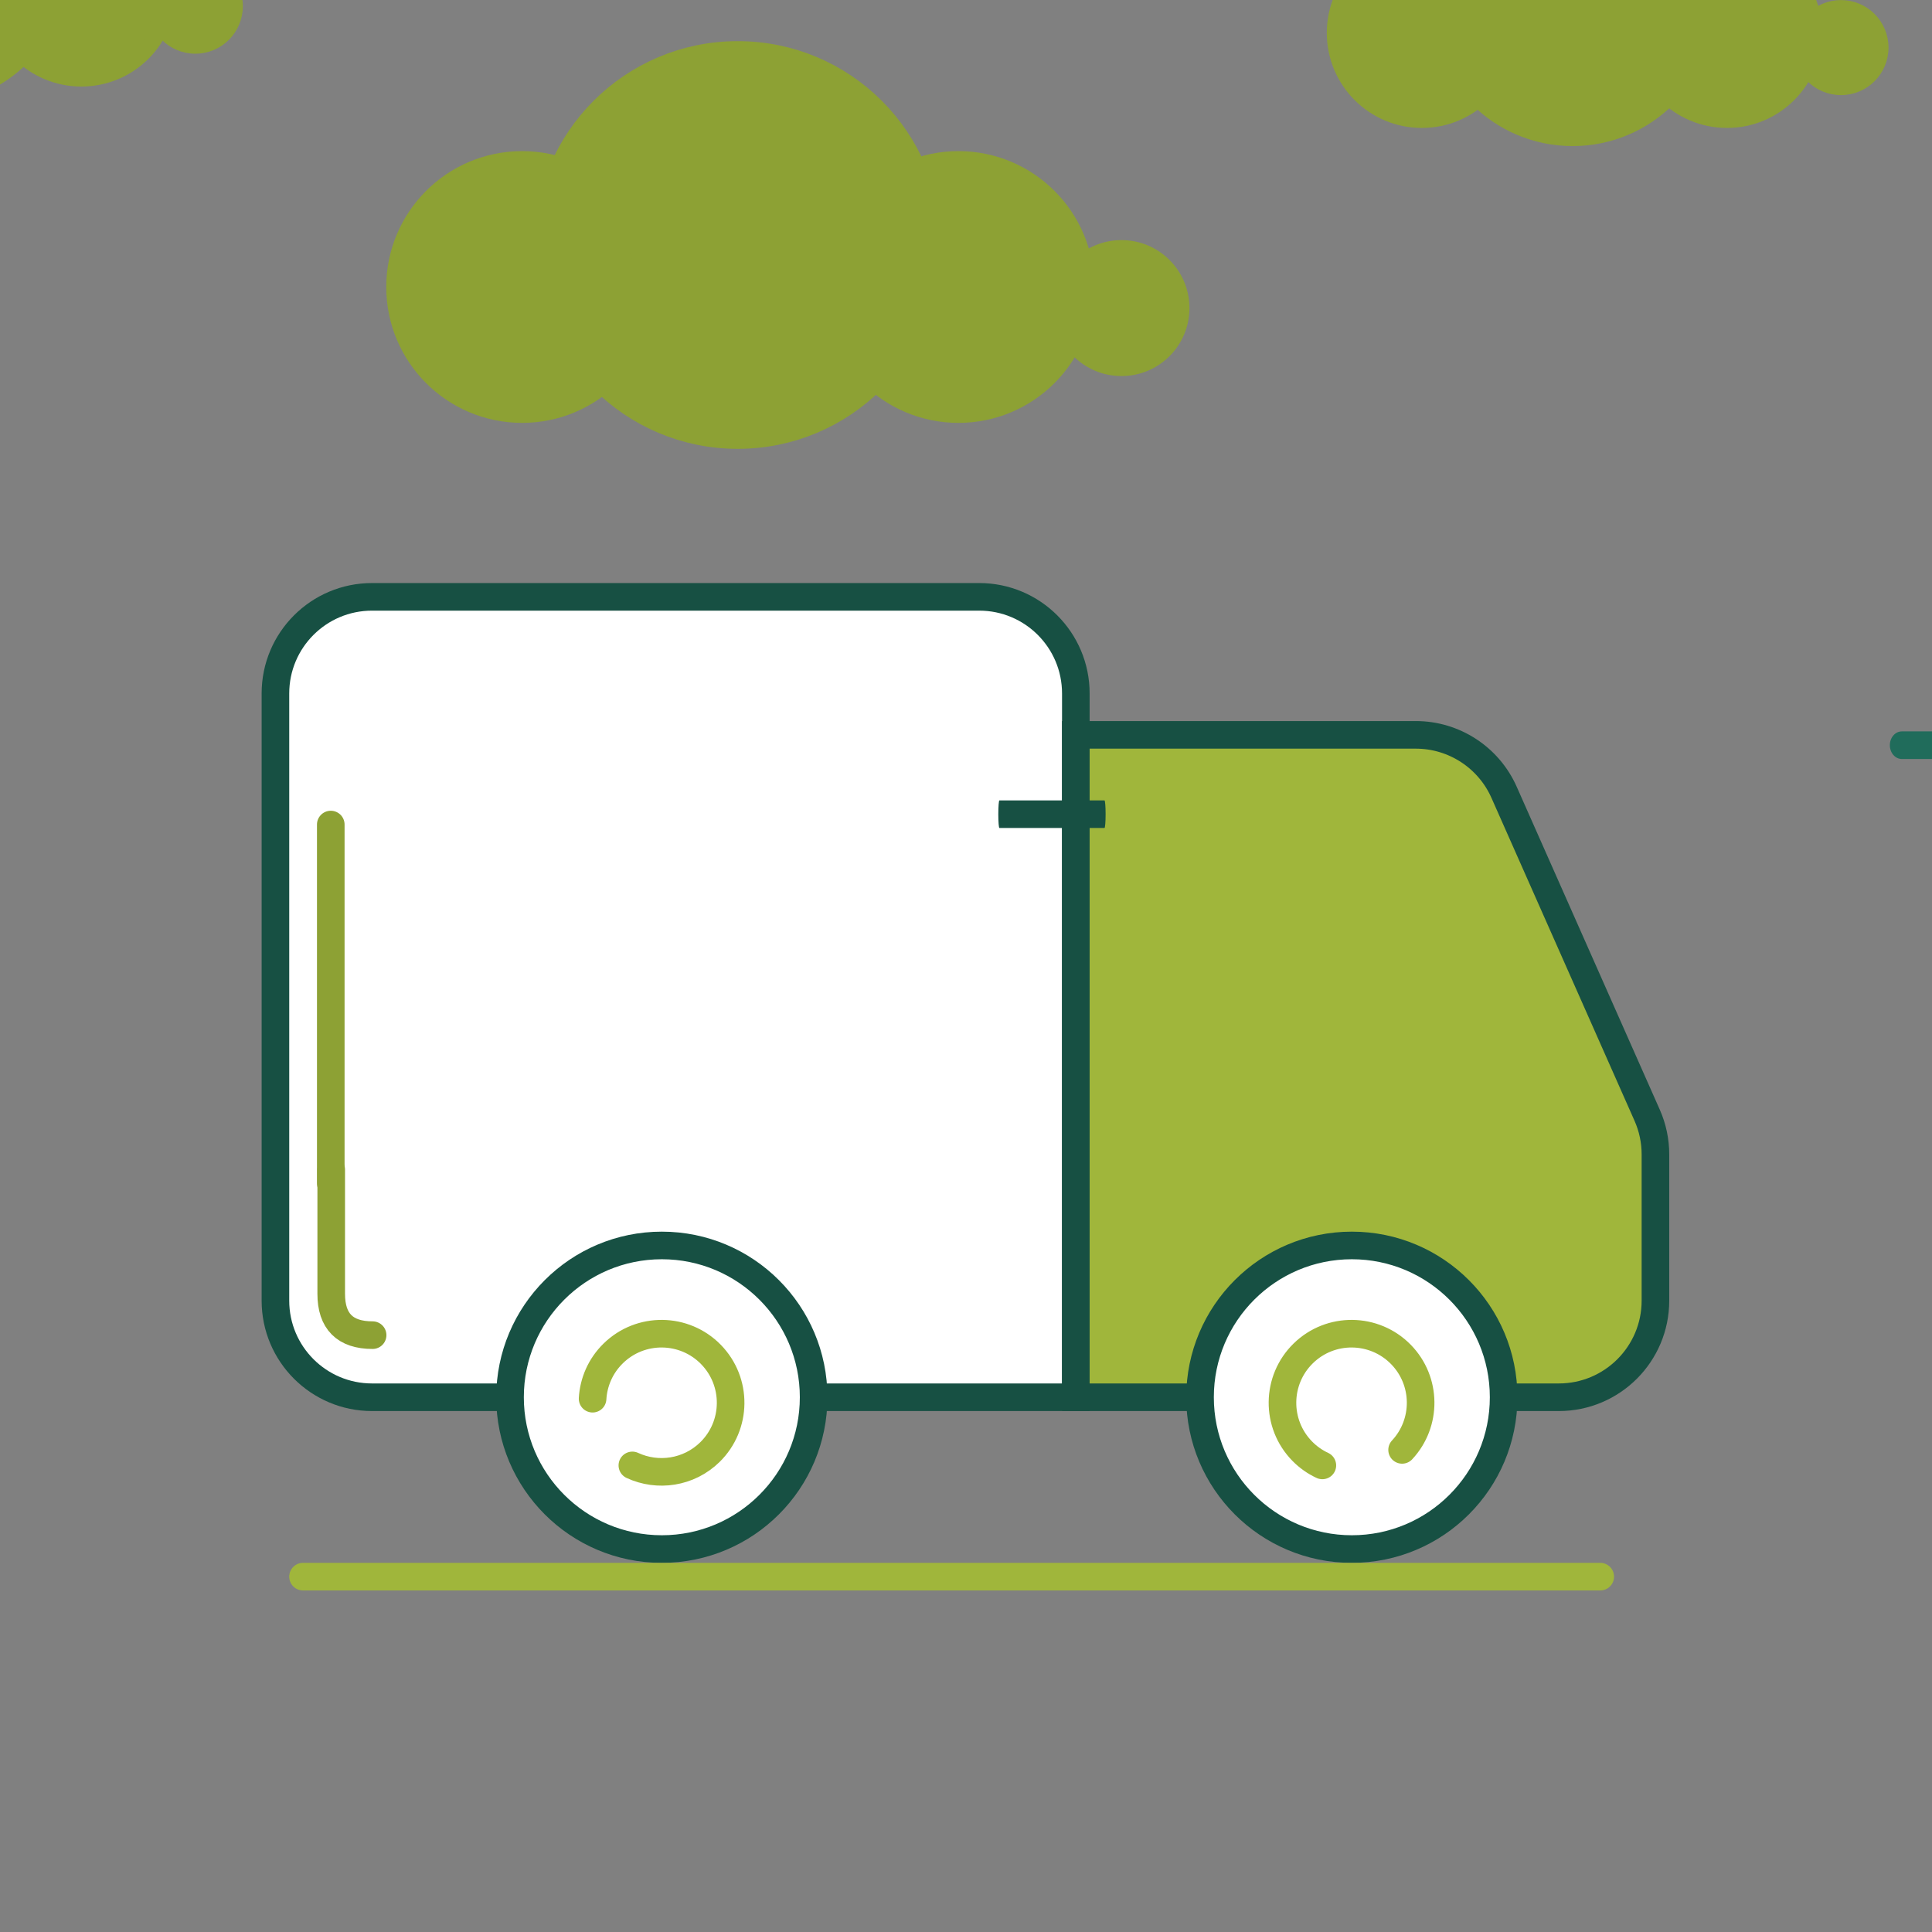     <svg
              xmlns="http://www.w3.org/2000/svg"
              viewBox="0 0 280 280"
              width="150"
              height="150"
              preserveAspectRatio="xMidYMid meet"
              style="
                width: 100%;
                height: 100%;
                transform: translate3d(0px, 0px, 0px);
                content-visibility: visible;
              "
            >
              <rect x="0" y="0" width="280" height="280" fill="#808080" stroke="none"/>
              <defs>
                <clipPath id="__lottie_element_58">
                  <rect width="280" height="280" x="0" y="0"></rect>
                </clipPath>
              </defs>
              <g clip-path="url(#__lottie_element_58)">
                <g
                  transform="matrix(2,0,0,2,35.373,55.915)"
                  opacity="0.071"
                  style="display: none"
                >
                  <g
                    opacity="1"
                    transform="matrix(1,0,0,1,6.39,6.39)"
                  >
                    <path
                      fill="rgb(141,161,52)"
                      fill-opacity="1"
                      d=" M2.829,-2.829 C4.391,-1.267 4.391,1.267 2.829,2.829 C1.267,4.391 -1.267,4.391 -2.829,2.829 C-4.391,1.267 -4.391,-1.267 -2.829,-2.829 C-1.267,-4.391 1.267,-4.391 2.829,-2.829z"
                    ></path>
                    <path
                      stroke-linecap="round"
                      stroke-linejoin="round"
                      fill-opacity="0"
                      stroke="rgb(32,108,91)"
                      stroke-opacity="1"
                      stroke-width="0"
                      d=" M2.829,-2.829 C4.391,-1.267 4.391,1.267 2.829,2.829 C1.267,4.391 -1.267,4.391 -2.829,2.829 C-4.391,1.267 -4.391,-1.267 -2.829,-2.829 C-1.267,-4.391 1.267,-4.391 2.829,-2.829z"
                    ></path>
                  </g>
                </g>
                <g
                  style="display: none"
                  transform="matrix(2,0,0,2,36.536,56.01)"
                  opacity="0.093"
                >
                  <g
                    opacity="1"
                    transform="matrix(1,0,0,1,6.39,6.39)"
                  >
                    <path
                      fill="rgb(141,161,52)"
                      fill-opacity="1"
                      d=" M2.829,-2.829 C4.391,-1.267 4.391,1.267 2.829,2.829 C1.267,4.391 -1.267,4.391 -2.829,2.829 C-4.391,1.267 -4.391,-1.267 -2.829,-2.829 C-1.267,-4.391 1.267,-4.391 2.829,-2.829z"
                    ></path>
                    <path
                      stroke-linecap="round"
                      stroke-linejoin="round"
                      fill-opacity="0"
                      stroke="rgb(32,108,91)"
                      stroke-opacity="1"
                      stroke-width="0"
                      d=" M2.829,-2.829 C4.391,-1.267 4.391,1.267 2.829,2.829 C1.267,4.391 -1.267,4.391 -2.829,2.829 C-4.391,1.267 -4.391,-1.267 -2.829,-2.829 C-1.267,-4.391 1.267,-4.391 2.829,-2.829z"
                    ></path>
                  </g>
                </g>
                <g
                  style="display: none"
                  transform="matrix(2,0,0,2,33.665,55.807)"
                  opacity="0.039"
                >
                  <g
                    opacity="1"
                    transform="matrix(1,0,0,1,6.39,6.39)"
                  >
                    <path
                      fill="rgb(141,161,52)"
                      fill-opacity="1"
                      d=" M2.829,-2.829 C4.391,-1.267 4.391,1.267 2.829,2.829 C1.267,4.391 -1.267,4.391 -2.829,2.829 C-4.391,1.267 -4.391,-1.267 -2.829,-2.829 C-1.267,-4.391 1.267,-4.391 2.829,-2.829z"
                    ></path>
                    <path
                      stroke-linecap="round"
                      stroke-linejoin="round"
                      fill-opacity="0"
                      stroke="rgb(32,108,91)"
                      stroke-opacity="1"
                      stroke-width="0"
                      d=" M2.829,-2.829 C4.391,-1.267 4.391,1.267 2.829,2.829 C1.267,4.391 -1.267,4.391 -2.829,2.829 C-4.391,1.267 -4.391,-1.267 -2.829,-2.829 C-1.267,-4.391 1.267,-4.391 2.829,-2.829z"
                    ></path>
                  </g>
                </g>
                <g
                  transform="matrix(2,0,0,2,210.646,42.412)"
                  opacity="0.088"
                  style="display: none"
                >
                  <g opacity="1" transform="matrix(1,0,0,1,4,4)">
                    <path
                      fill="rgb(141,161,52)"
                      fill-opacity="1"
                      d=" M2,0 C2,1.104 1.104,2 0,2 C-1.104,2 -2,1.104 -2,0 C-2,-1.104 -1.104,-2 0,-2 C1.104,-2 2,-1.104 2,0z"
                    ></path>
                    <path
                      stroke-linecap="round"
                      stroke-linejoin="round"
                      fill-opacity="0"
                      stroke="rgb(32,108,91)"
                      stroke-opacity="1"
                      stroke-width="0"
                      d=" M2,0 C2,1.104 1.104,2 0,2 C-1.104,2 -2,1.104 -2,0 C-2,-1.104 -1.104,-2 0,-2 C1.104,-2 2,-1.104 2,0z"
                    ></path>
                  </g>
                </g>
                <g
                  style="display: none"
                  transform="matrix(2,0,0,2,213.234,42.184)"
                  opacity="0.052"
                >
                  <g opacity="1" transform="matrix(1,0,0,1,4,4)">
                    <path
                      fill="rgb(141,161,52)"
                      fill-opacity="1"
                      d=" M2,0 C2,1.104 1.104,2 0,2 C-1.104,2 -2,1.104 -2,0 C-2,-1.104 -1.104,-2 0,-2 C1.104,-2 2,-1.104 2,0z"
                    ></path>
                    <path
                      stroke-linecap="round"
                      stroke-linejoin="round"
                      fill-opacity="0"
                      stroke="rgb(32,108,91)"
                      stroke-opacity="1"
                      stroke-width="0"
                      d=" M2,0 C2,1.104 1.104,2 0,2 C-1.104,2 -2,1.104 -2,0 C-2,-1.104 -1.104,-2 0,-2 C1.104,-2 2,-1.104 2,0z"
                    ></path>
                  </g>
                </g>
                <g
                  style="display: none"
                  transform="matrix(2,0,0,2,209.811,42.234)"
                  opacity="0.063"
                >
                  <g opacity="1" transform="matrix(1,0,0,1,4,4)">
                    <path
                      fill="rgb(141,161,52)"
                      fill-opacity="1"
                      d=" M2,0 C2,1.104 1.104,2 0,2 C-1.104,2 -2,1.104 -2,0 C-2,-1.104 -1.104,-2 0,-2 C1.104,-2 2,-1.104 2,0z"
                    ></path>
                    <path
                      stroke-linecap="round"
                      stroke-linejoin="round"
                      fill-opacity="0"
                      stroke="rgb(32,108,91)"
                      stroke-opacity="1"
                      stroke-width="0"
                      d=" M2,0 C2,1.104 1.104,2 0,2 C-1.104,2 -2,1.104 -2,0 C-2,-1.104 -1.104,-2 0,-2 C1.104,-2 2,-1.104 2,0z"
                    ></path>
                  </g>
                </g>
                <g
                  transform="matrix(1.941,0.484,-0.484,1.941,-170.93,48.313)"
                  opacity="1"
                  style="display: block"
                >
                  <g
                    opacity="1"
                    transform="matrix(1,0,0,1,19.278,10.038)"
                  >
                    <path
                      fill="rgb(255,255,255)"
                      fill-opacity="1"
                      d=" M-1.129,-3.697 C5.654,-4.205 12.056,0.006 15.301,4.449 C15.937,5.318 17.278,4.934 17.184,3.844 C16.729,-1.49 8.509,-8.038 -0.872,-7.244 C-10.252,-6.45 -17.278,0.975 -16.787,6.72 C-16.693,7.81 -14.563,8.038 -14.145,7.113 C-11.903,2.15 -7.794,-3.197 -1.129,-3.697z"
                    ></path>
                    <path
                      stroke-linecap="butt"
                      stroke-linejoin="miter"
                      fill-opacity="0"
                      stroke-miterlimit="4"
                      stroke="rgb(32,108,91)"
                      stroke-opacity="1"
                      stroke-width="2"
                      d=" M-1.129,-3.697 C5.654,-4.205 12.056,0.006 15.301,4.449 C15.937,5.318 17.278,4.934 17.184,3.844 C16.729,-1.49 8.509,-8.038 -0.872,-7.244 C-10.252,-6.45 -17.278,0.975 -16.787,6.72 C-16.693,7.81 -14.563,8.038 -14.145,7.113 C-11.903,2.15 -7.794,-3.197 -1.129,-3.697z"
                    ></path>
                  </g>
                </g>
                <g
                  transform="matrix(1.941,0.484,-0.484,1.941,-196.777,62.316)"
                  opacity="1"
                  style="display: block"
                >
                  <g
                    opacity="1"
                    transform="matrix(1,0,0,1,32.173,9.914)"
                  >
                    <path
                      fill="rgb(255,255,255)"
                      fill-opacity="1"
                      d=" M-29.418,7.892 C-29.637,7.914 -29.838,7.757 -29.85,7.543 C-30.173,1.833 -22.884,-3.531 -13.365,-4.487 C-13.365,-4.487 11.246,-6.959 11.246,-6.959 C20.761,-7.914 29.12,-4.125 30.134,1.512 C30.173,1.725 30.008,1.925 29.786,1.947 C29.786,1.947 -29.418,7.892 -29.418,7.892z"
                    ></path>
                    <path
                      stroke-linecap="butt"
                      stroke-linejoin="miter"
                      fill-opacity="0"
                      stroke-miterlimit="4"
                      stroke="rgb(32,108,91)"
                      stroke-opacity="1"
                      stroke-width="2"
                      d=" M-29.418,7.892 C-29.637,7.914 -29.838,7.757 -29.85,7.543 C-30.173,1.833 -22.884,-3.531 -13.365,-4.487 C-13.365,-4.487 11.246,-6.959 11.246,-6.959 C20.761,-7.914 29.12,-4.125 30.134,1.512 C30.173,1.725 30.008,1.925 29.786,1.947 C29.786,1.947 -29.418,7.892 -29.418,7.892z"
                    ></path>
                  </g>
                </g>
                <g
                  transform="matrix(1.941,0.484,-0.484,1.941,-187.743,80.662)"
                  opacity="1"
                  style="display: block"
                >
                  <g
                    opacity="1"
                    transform="matrix(1,0,0,1,5.355,3.792)"
                  >
                    <path
                      stroke-linecap="round"
                      stroke-linejoin="round"
                      fill-opacity="0"
                      stroke="rgb(141,161,52)"
                      stroke-opacity="1"
                      stroke-width="2"
                      d=" M-3.355,1.792 C-2.135,0.677 0.015,-0.841 3.355,-1.792"
                    ></path>
                  </g>
                </g>
                <g
                  transform="matrix(2,0,0,2,66.441,25.305)"
                  opacity="0.006"
                  style="display: none"
                >
                  <g opacity="1" transform="matrix(1,0,0,1,4.5,4.5)">
                    <path
                      fill="rgb(141,161,52)"
                      fill-opacity="1"
                      d=" M2.5,0 C2.5,1.381 1.381,2.5 0,2.5 C-1.381,2.5 -2.5,1.381 -2.5,0 C-2.5,-1.381 -1.381,-2.5 0,-2.5 C1.381,-2.5 2.5,-1.381 2.5,0z"
                    ></path>
                    <path
                      stroke-linecap="round"
                      stroke-linejoin="round"
                      fill-opacity="0"
                      stroke="rgb(32,108,91)"
                      stroke-opacity="1"
                      stroke-width="0"
                      d=" M2.5,0 C2.5,1.381 1.381,2.5 0,2.5 C-1.381,2.5 -2.5,1.381 -2.5,0 C-2.5,-1.381 -1.381,-2.5 0,-2.5 C1.381,-2.5 2.5,-1.381 2.5,0z"
                    ></path>
                  </g>
                </g>
                <g
                  style="display: none"
                  transform="matrix(2,0,0,2,67.468,25.72)"
                  opacity="0.023"
                >
                  <g opacity="1" transform="matrix(1,0,0,1,4.5,4.5)">
                    <path
                      fill="rgb(141,161,52)"
                      fill-opacity="1"
                      d=" M2.5,0 C2.5,1.381 1.381,2.5 0,2.5 C-1.381,2.5 -2.5,1.381 -2.5,0 C-2.5,-1.381 -1.381,-2.5 0,-2.5 C1.381,-2.5 2.5,-1.381 2.5,0z"
                    ></path>
                    <path
                      stroke-linecap="round"
                      stroke-linejoin="round"
                      fill-opacity="0"
                      stroke="rgb(32,108,91)"
                      stroke-opacity="1"
                      stroke-width="0"
                      d=" M2.5,0 C2.5,1.381 1.381,2.5 0,2.5 C-1.381,2.5 -2.5,1.381 -2.5,0 C-2.5,-1.381 -1.381,-2.5 0,-2.5 C1.381,-2.5 2.5,-1.381 2.5,0z"
                    ></path>
                  </g>
                </g>
                <g
                  style="display: none"
                  transform="matrix(2,0,0,2,-113.215,25.989)"
                  opacity="0.034"
                >
                  <g opacity="1" transform="matrix(1,0,0,1,4.5,4.5)">
                    <path
                      fill="rgb(141,161,52)"
                      fill-opacity="1"
                      d=" M2.5,0 C2.5,1.381 1.381,2.5 0,2.5 C-1.381,2.5 -2.5,1.381 -2.5,0 C-2.5,-1.381 -1.381,-2.5 0,-2.5 C1.381,-2.5 2.5,-1.381 2.5,0z"
                    ></path>
                    <path
                      stroke-linecap="round"
                      stroke-linejoin="round"
                      fill-opacity="0"
                      stroke="rgb(32,108,91)"
                      stroke-opacity="1"
                      stroke-width="0"
                      d=" M2.5,0 C2.5,1.381 1.381,2.5 0,2.5 C-1.381,2.5 -2.5,1.381 -2.5,0 C-2.5,-1.381 -1.381,-2.5 0,-2.5 C1.381,-2.5 2.5,-1.381 2.5,0z"
                    ></path>
                  </g>
                </g>
                <g
                  transform="matrix(2,0,0,2,-199,116.5)"
                  opacity="1"
                  style="display: block"
                >
                  <g opacity="1" transform="matrix(1,0,0,1,32,26)">
                    <path
                      fill="rgb(255,255,255)"
                      fill-opacity="1"
                      d=" M23.846,24 C23.846,24 -23.846,24 -23.846,24 C-27.231,24 -30,21.168 -30,17.705 C-30,17.705 -30,-23.606 -30,-23.606 C-30,-23.824 -29.828,-24 -29.615,-24 C-29.615,-24 29.616,-24 29.616,-24 C29.828,-24 30,-23.824 30,-23.606 C30,-23.606 30,17.705 30,17.705 C30,21.168 27.231,24 23.846,24z"
                    ></path>
                    <path
                      stroke-linecap="butt"
                      stroke-linejoin="miter"
                      fill-opacity="0"
                      stroke-miterlimit="4"
                      stroke="rgb(32,108,91)"
                      stroke-opacity="1"
                      stroke-width="2"
                      d=" M23.846,24 C23.846,24 -23.846,24 -23.846,24 C-27.231,24 -30,21.168 -30,17.705 C-30,17.705 -30,-23.606 -30,-23.606 C-30,-23.824 -29.828,-24 -29.615,-24 C-29.615,-24 29.616,-24 29.616,-24 C29.828,-24 30,-23.824 30,-23.606 C30,-23.606 30,17.705 30,17.705 C30,21.168 27.231,24 23.846,24z"
                    ></path>
                  </g>
                </g>
                <g
                  transform="matrix(2,0,0,2,-194.998,224.5)"
                  opacity="1"
                  style="display: block"
                >
                  <g opacity="1" transform="matrix(1,0,0,1,30,4)">
                    <path
                      stroke-linecap="round"
                      stroke-linejoin="round"
                      fill-opacity="0"
                      stroke="rgb(141,161,52)"
                      stroke-opacity="1"
                      stroke-width="2"
                      d=" M-28,2 C-28,2 -28,-0.196 -28,-0.196 C-28,-1.192 -27.347,-2 -26.542,-2 C-26.542,-2 26.542,-2 26.542,-2 C27.348,-2 28,-1.192 28,-0.196 C28,-0.196 28,2 28,2"
                    ></path>
                  </g>
                </g>
                <g
                  transform="matrix(2,0,0,2,-136.58,226.5)"
                  opacity="1"
                  style="display: block"
                >
                  <g opacity="1" transform="matrix(1,0,0,1,0,0)">
                    <path
                      stroke-linecap="round"
                      stroke-linejoin="round"
                      fill-opacity="0"
                      stroke="rgb(141,161,52)"
                      stroke-opacity="1"
                      stroke-width="2"
                      d=" M1,5 C1,5 1,1 1,1"
                    ></path>
                  </g>
                </g>
                <g
                  transform="matrix(2,0,0,2,-128.21,158.226)"
                  opacity="1"
                  style="display: block"
                >
                  <g
                    opacity="1"
                    transform="matrix(1,0,0,1,19.829,20.011)"
                  >
                    <path
                      fill="rgb(141,161,52)"
                      fill-opacity="1"
                      d=" M2.863,2.796 C-2.014,3.259 3.085,-9.841 -3.526,-22.682 C-3.688,-22.997 -4.697,-12.431 -4.699,-12.07 C-4.764,0.76 -16.614,5.459 -3.622,13.59 C3.921,18.311 12.257,10.923 12.396,4.126 C12.485,-0.241 11.642,-3.73 8.037,-6.915 C7.768,-7.153 7.858,-3.908 7.837,-3.543 C7.723,-1.537 7.386,1.959 2.863,2.796z"
                    ></path>
                    <path
                      stroke-linecap="butt"
                      stroke-linejoin="miter"
                      fill-opacity="0"
                      stroke-miterlimit="4"
                      stroke="rgb(23,80,67)"
                      stroke-opacity="1"
                      stroke-width="2"
                      d=" M2.863,2.796 C-2.014,3.259 3.085,-9.841 -3.526,-22.682 C-3.688,-22.997 -4.697,-12.431 -4.699,-12.07 C-4.764,0.76 -16.614,5.459 -3.622,13.59 C3.921,18.311 12.257,10.923 12.396,4.126 C12.485,-0.241 11.642,-3.73 8.037,-6.915 C7.768,-7.153 7.858,-3.908 7.837,-3.543 C7.723,-1.537 7.386,1.959 2.863,2.796z"
                    ></path>
                  </g>
                </g>
                <g
                  transform="matrix(2,0,0,2,-136.426,188.226)"
                  opacity="1"
                  style="display: block"
                >
                  <g
                    opacity="1"
                    transform="matrix(1,0,0,1,13.342,12.908)"
                  >
                    <path
                      fill="rgb(141,161,52)"
                      fill-opacity="1"
                      d=" M11.342,3.305 C4.686,10.604 -3.901,5.87 -4.96,-0.641 C-5.402,-3.356 -4.052,-7.285 -1.012,-10.629 C-0.758,-10.908 1.169,-12.936 1.115,-12.562 C0.435,-7.833 2.936,0.104 7.721,-4.223"
                    ></path>
                    <path
                      stroke-linecap="round"
                      stroke-linejoin="miter"
                      fill-opacity="0"
                      stroke-miterlimit="4"
                      stroke="rgb(23,80,67)"
                      stroke-opacity="1"
                      stroke-width="2"
                      d=" M11.342,3.305 C4.686,10.604 -3.901,5.87 -4.96,-0.641 C-5.402,-3.356 -4.052,-7.285 -1.012,-10.629 C-0.758,-10.908 1.169,-12.936 1.115,-12.562 C0.435,-7.833 2.936,0.104 7.721,-4.223"
                    ></path>
                  </g>
                </g>
                <g
                  transform="matrix(2,0,0,2,-187.998,132.5)"
                  opacity="1"
                  style="display: block"
                >
                  <g opacity="1" transform="matrix(1,0,0,1,0,0)">
                    <path
                      stroke-linecap="round"
                      stroke-linejoin="round"
                      fill-opacity="0"
                      stroke="rgb(160,182,59)"
                      stroke-opacity="1"
                      stroke-width="2"
                      d=" M1,1 C1,1 1,27 1,27"
                    ></path>
                  </g>
                </g>
                <g
                  transform="matrix(2,0,0,2,-190.998,190.5)"
                  opacity="1"
                  style="display: block"
                >
                  <g opacity="1" transform="matrix(1,0,0,1,3.5,5.5)">
                    <path
                      stroke-linecap="round"
                      stroke-linejoin="round"
                      fill-opacity="0"
                      stroke="rgb(160,182,59)"
                      stroke-opacity="1"
                      stroke-width="2"
                      d=" M1.5,3.5 C-0.5,3.5 -1.5,2.5 -1.5,0.5 C-1.5,0.5 -1.5,-3.5 -1.5,-3.5"
                    ></path>
                  </g>
                </g>
                <g
                  transform="matrix(2,0,0,2,-33.748,53.624)"
                  opacity="1"
                  style="display: block"
                >
                  <g
                    opacity="1"
                    transform="matrix(1,0,0,1,3.815,3)"
                  >
                    <path
                      stroke-linecap="round"
                      stroke-linejoin="miter"
                      fill-opacity="0"
                      stroke-miterlimit="4"
                      stroke-dasharray=" 29 18"
                      stroke-dashoffset="113"
                      stroke="rgb(160,182,59)"
                      stroke-opacity="1"
                      stroke-width="2"
                      d=" M1.815,-1 C-9.878,4.812 -2.878,24.438 -19.232,31"
                    ></path>
                  </g>
                </g>
                <g
                  transform="matrix(2,0,0,2,-41.248,46.124)"
                  opacity="1"
                  style="display: block"
                >
                  <g
                    opacity="1"
                    transform="matrix(1,0,0,1,3.815,3)"
                  >
                    <path
                      stroke-linecap="round"
                      stroke-linejoin="miter"
                      fill-opacity="0"
                      stroke-miterlimit="4"
                      stroke-dasharray=" 29 18"
                      stroke-dashoffset="95"
                      stroke="rgb(160,182,59)"
                      stroke-opacity="1"
                      stroke-width="2"
                      d=" M1.815,-1 C-9.878,4.812 -2.878,24.438 -19.232,31"
                    ></path>
                  </g>
                </g>
                <g
                  transform="matrix(2.462,0,0,2.462,74.908,3.5)"
                  opacity="1"
                  style="display: block"
                >
                  <g opacity="1" transform="matrix(1,0,0,1,13,13)">
                    <path
                      fill="rgb(141,161,52)"
                      fill-opacity="1"
                      d=" M0,-11 C-6.075,-11 -11,-6.075 -11,0 C-11,6.075 -6.075,11 0,11 C6.075,11 11,6.075 11,0 C11,-6.075 6.075,-11 0,-11z"
                    ></path>
                    <path
                      stroke-linecap="butt"
                      stroke-linejoin="miter"
                      fill-opacity="0"
                      stroke-miterlimit="4"
                      stroke="rgb(141,161,52)"
                      stroke-opacity="1"
                      stroke-width="2"
                      d=" M0,-11 C-6.075,-11 -11,-6.075 -11,0 C-11,6.075 -6.075,11 0,11 C6.075,11 11,6.075 11,0 C11,-6.075 6.075,-11 0,-11z"
                    ></path>
                  </g>
                </g>
                <g
                  transform="matrix(1.641,0,0,1.641,54.338,20.261)"
                  opacity="1"
                  style="display: block"
                >
                  <g opacity="1" transform="matrix(1,0,0,1,13,13)">
                    <path
                      fill="rgb(141,161,52)"
                      fill-opacity="1"
                      d=" M0,-11 C-6.075,-11 -11,-6.075 -11,0 C-11,6.075 -6.075,11 0,11 C6.075,11 11,6.075 11,0 C11,-6.075 6.075,-11 0,-11z"
                    ></path>
                    <path
                      stroke-linecap="butt"
                      stroke-linejoin="miter"
                      fill-opacity="0"
                      stroke-miterlimit="4"
                      stroke="rgb(141,161,52)"
                      stroke-opacity="1"
                      stroke-width="2"
                      d=" M0,-11 C-6.075,-11 -11,-6.075 -11,0 C-11,6.075 -6.075,11 0,11 C6.075,11 11,6.075 11,0 C11,-6.075 6.075,-11 0,-11z"
                    ></path>
                  </g>
                </g>
                <g
                  transform="matrix(1.641,0,0,1.641,117.575,20.261)"
                  opacity="1"
                  style="display: block"
                >
                  <g opacity="1" transform="matrix(1,0,0,1,13,13)">
                    <path
                      fill="rgb(141,161,52)"
                      fill-opacity="1"
                      d=" M0,-11 C-6.075,-11 -11,-6.075 -11,0 C-11,6.075 -6.075,11 0,11 C6.075,11 11,6.075 11,0 C11,-6.075 6.075,-11 0,-11z"
                    ></path>
                    <path
                      stroke-linecap="butt"
                      stroke-linejoin="miter"
                      fill-opacity="0"
                      stroke-miterlimit="4"
                      stroke="rgb(141,161,52)"
                      stroke-opacity="1"
                      stroke-width="2"
                      d=" M0,-11 C-6.075,-11 -11,-6.075 -11,0 C-11,6.075 -6.075,11 0,11 C6.075,11 11,6.075 11,0 C11,-6.075 6.075,-11 0,-11z"
                    ></path>
                  </g>
                </g>
                <g
                  transform="matrix(0.821,0,0,0.821,151.86,33.976)"
                  opacity="1"
                  style="display: block"
                >
                  <g opacity="1" transform="matrix(1,0,0,1,13,13)">
                    <path
                      fill="rgb(141,161,52)"
                      fill-opacity="1"
                      d=" M0,-11 C-6.075,-11 -11,-6.075 -11,0 C-11,6.075 -6.075,11 0,11 C6.075,11 11,6.075 11,0 C11,-6.075 6.075,-11 0,-11z"
                    ></path>
                    <path
                      stroke-linecap="butt"
                      stroke-linejoin="miter"
                      fill-opacity="0"
                      stroke-miterlimit="4"
                      stroke="rgb(141,161,52)"
                      stroke-opacity="1"
                      stroke-width="2"
                      d=" M0,-11 C-6.075,-11 -11,-6.075 -11,0 C-11,6.075 -6.075,11 0,11 C6.075,11 11,6.075 11,0 C11,-6.075 6.075,-11 0,-11z"
                    ></path>
                  </g>
                </g>
                <g
                  transform="matrix(1.722,0,0,1.722,-32.972,-27.88)"
                  opacity="1"
                  style="display: block"
                >
                  <g opacity="1" transform="matrix(1,0,0,1,13,13)">
                    <path
                      fill="rgb(141,161,52)"
                      fill-opacity="1"
                      d=" M0,-11 C-6.075,-11 -11,-6.075 -11,0 C-11,6.075 -6.075,11 0,11 C6.075,11 11,6.075 11,0 C11,-6.075 6.075,-11 0,-11z"
                    ></path>
                    <path
                      stroke-linecap="butt"
                      stroke-linejoin="miter"
                      fill-opacity="0"
                      stroke-miterlimit="4"
                      stroke="rgb(141,161,52)"
                      stroke-opacity="1"
                      stroke-width="2"
                      d=" M0,-11 C-6.075,-11 -11,-6.075 -11,0 C-11,6.075 -6.075,11 0,11 C6.075,11 11,6.075 11,0 C11,-6.075 6.075,-11 0,-11z"
                    ></path>
                  </g>
                </g>
                <g
                  transform="matrix(1.148,0,0,1.148,-47.358,-16.158)"
                  opacity="1"
                  style="display: block"
                >
                  <g opacity="1" transform="matrix(1,0,0,1,13,13)">
                    <path
                      fill="rgb(141,161,52)"
                      fill-opacity="1"
                      d=" M0,-11 C-6.075,-11 -11,-6.075 -11,0 C-11,6.075 -6.075,11 0,11 C6.075,11 11,6.075 11,0 C11,-6.075 6.075,-11 0,-11z"
                    ></path>
                    <path
                      stroke-linecap="butt"
                      stroke-linejoin="miter"
                      fill-opacity="0"
                      stroke-miterlimit="4"
                      stroke="rgb(141,161,52)"
                      stroke-opacity="1"
                      stroke-width="2"
                      d=" M0,-11 C-6.075,-11 -11,-6.075 -11,0 C-11,6.075 -6.075,11 0,11 C6.075,11 11,6.075 11,0 C11,-6.075 6.075,-11 0,-11z"
                    ></path>
                  </g>
                </g>
                <g
                  transform="matrix(1.148,0,0,1.148,-3.132,-16.158)"
                  opacity="1"
                  style="display: block"
                >
                  <g opacity="1" transform="matrix(1,0,0,1,13,13)">
                    <path
                      fill="rgb(141,161,52)"
                      fill-opacity="1"
                      d=" M0,-11 C-6.075,-11 -11,-6.075 -11,0 C-11,6.075 -6.075,11 0,11 C6.075,11 11,6.075 11,0 C11,-6.075 6.075,-11 0,-11z"
                    ></path>
                    <path
                      stroke-linecap="butt"
                      stroke-linejoin="miter"
                      fill-opacity="0"
                      stroke-miterlimit="4"
                      stroke="rgb(141,161,52)"
                      stroke-opacity="1"
                      stroke-width="2"
                      d=" M0,-11 C-6.075,-11 -11,-6.075 -11,0 C-11,6.075 -6.075,11 0,11 C6.075,11 11,6.075 11,0 C11,-6.075 6.075,-11 0,-11z"
                    ></path>
                  </g>
                </g>
                <g
                  transform="matrix(0.574,0,0,0.574,20.847,-6.566)"
                  opacity="1"
                  style="display: block"
                >
                  <g opacity="1" transform="matrix(1,0,0,1,13,13)">
                    <path
                      fill="rgb(141,161,52)"
                      fill-opacity="1"
                      d=" M0,-11 C-6.075,-11 -11,-6.075 -11,0 C-11,6.075 -6.075,11 0,11 C6.075,11 11,6.075 11,0 C11,-6.075 6.075,-11 0,-11z"
                    ></path>
                    <path
                      stroke-linecap="butt"
                      stroke-linejoin="miter"
                      fill-opacity="0"
                      stroke-miterlimit="4"
                      stroke="rgb(141,161,52)"
                      stroke-opacity="1"
                      stroke-width="2"
                      d=" M0,-11 C-6.075,-11 -11,-6.075 -11,0 C-11,6.075 -6.075,11 0,11 C6.075,11 11,6.075 11,0 C11,-6.075 6.075,-11 0,-11z"
                    ></path>
                  </g>
                </g>
                <g
                  transform="matrix(1.722,0,0,1.722,205.528,-21.88)"
                  opacity="1"
                  style="display: block"
                >
                  <g opacity="1" transform="matrix(1,0,0,1,13,13)">
                    <path
                      fill="rgb(141,161,52)"
                      fill-opacity="1"
                      d=" M0,-11 C-6.075,-11 -11,-6.075 -11,0 C-11,6.075 -6.075,11 0,11 C6.075,11 11,6.075 11,0 C11,-6.075 6.075,-11 0,-11z"
                    ></path>
                    <path
                      stroke-linecap="butt"
                      stroke-linejoin="miter"
                      fill-opacity="0"
                      stroke-miterlimit="4"
                      stroke="rgb(141,161,52)"
                      stroke-opacity="1"
                      stroke-width="2"
                      d=" M0,-11 C-6.075,-11 -11,-6.075 -11,0 C-11,6.075 -6.075,11 0,11 C6.075,11 11,6.075 11,0 C11,-6.075 6.075,-11 0,-11z"
                    ></path>
                  </g>
                </g>
                <g
                  transform="matrix(1.148,0,0,1.148,191.142,-10.158)"
                  opacity="1"
                  style="display: block"
                >
                  <g opacity="1" transform="matrix(1,0,0,1,13,13)">
                    <path
                      fill="rgb(141,161,52)"
                      fill-opacity="1"
                      d=" M0,-11 C-6.075,-11 -11,-6.075 -11,0 C-11,6.075 -6.075,11 0,11 C6.075,11 11,6.075 11,0 C11,-6.075 6.075,-11 0,-11z"
                    ></path>
                    <path
                      stroke-linecap="butt"
                      stroke-linejoin="miter"
                      fill-opacity="0"
                      stroke-miterlimit="4"
                      stroke="rgb(141,161,52)"
                      stroke-opacity="1"
                      stroke-width="2"
                      d=" M0,-11 C-6.075,-11 -11,-6.075 -11,0 C-11,6.075 -6.075,11 0,11 C6.075,11 11,6.075 11,0 C11,-6.075 6.075,-11 0,-11z"
                    ></path>
                  </g>
                </g>
                <g
                  transform="matrix(1.148,0,0,1.148,235.368,-10.158)"
                  opacity="1"
                  style="display: block"
                >
                  <g opacity="1" transform="matrix(1,0,0,1,13,13)">
                    <path
                      fill="rgb(141,161,52)"
                      fill-opacity="1"
                      d=" M0,-11 C-6.075,-11 -11,-6.075 -11,0 C-11,6.075 -6.075,11 0,11 C6.075,11 11,6.075 11,0 C11,-6.075 6.075,-11 0,-11z"
                    ></path>
                    <path
                      stroke-linecap="butt"
                      stroke-linejoin="miter"
                      fill-opacity="0"
                      stroke-miterlimit="4"
                      stroke="rgb(141,161,52)"
                      stroke-opacity="1"
                      stroke-width="2"
                      d=" M0,-11 C-6.075,-11 -11,-6.075 -11,0 C-11,6.075 -6.075,11 0,11 C6.075,11 11,6.075 11,0 C11,-6.075 6.075,-11 0,-11z"
                    ></path>
                  </g>
                </g>
                <g
                  transform="matrix(0.574,0,0,0.574,259.347,-0.566)"
                  opacity="1"
                  style="display: block"
                >
                  <g opacity="1" transform="matrix(1,0,0,1,13,13)">
                    <path
                      fill="rgb(141,161,52)"
                      fill-opacity="1"
                      d=" M0,-11 C-6.075,-11 -11,-6.075 -11,0 C-11,6.075 -6.075,11 0,11 C6.075,11 11,6.075 11,0 C11,-6.075 6.075,-11 0,-11z"
                    ></path>
                    <path
                      stroke-linecap="butt"
                      stroke-linejoin="miter"
                      fill-opacity="0"
                      stroke-miterlimit="4"
                      stroke="rgb(141,161,52)"
                      stroke-opacity="1"
                      stroke-width="2"
                      d=" M0,-11 C-6.075,-11 -11,-6.075 -11,0 C-11,6.075 -6.075,11 0,11 C6.075,11 11,6.075 11,0 C11,-6.075 6.075,-11 0,-11z"
                    ></path>
                  </g>
                </g>
                <g
                  transform="matrix(2,0,0,2,-207.833,155.5)"
                  opacity="1"
                  style="display: block"
                >
                  <g opacity="1" transform="matrix(1,0,0,1,48.25,1.25)">
                    <path
                      fill="rgb(32,108,91)"
                      fill-opacity="1"
                      d=" M-47,-1 C-47,-1 47,-1 47,-1 C47.553,-1 48,-0.553 48,0 C48,0.553 47.553,1 47,1 C47,1 -47,1 -47,1 C-47.552,1 -48,0.553 -48,0 C-48,-0.553 -47.552,-1 -47,-1z"
                    ></path>
                  </g>
                </g>
                <g
                  transform="matrix(2,0,0,2,-207.833,105.5)"
                  opacity="1"
                  style="display: block"
                >
                  <g opacity="1" transform="matrix(1,0,0,1,48.25,1.25)">
                    <path
                      fill="rgb(32,108,91)"
                      fill-opacity="1"
                      d=" M-47,-1 C-47,-1 47,-1 47,-1 C47.553,-1 48,-0.553 48,0 C48,0.553 47.553,1 47,1 C47,1 -47,1 -47,1 C-47.552,1 -48,0.553 -48,0 C-48,-0.553 -47.552,-1 -47,-1z"
                    ></path>
                  </g>
                </g>
                <g
                  style="display: block"
                  transform="matrix(1.734,0,0,2,273.458,105.5)"
                  opacity="1"
                >
                  <g opacity="1" transform="matrix(1,0,0,1,48.25,1.25)">
                    <path
                      fill="rgb(32,108,91)"
                      fill-opacity="1"
                      d=" M-47,-1 C-47,-1 47,-1 47,-1 C47.553,-1 48,-0.553 48,0 C48,0.553 47.553,1 47,1 C47,1 -47,1 -47,1 C-47.552,1 -48,0.553 -48,0 C-48,-0.553 -47.552,-1 -47,-1z"
                    ></path>
                  </g>
                </g>
                <g
                  transform="matrix(2,0,0,2,35.918,82.5)"
                  opacity="1"
                  style="display: block"
                >
                  <g opacity="1" transform="matrix(1,0,0,1,31,31)">
                    <path
                      fill="rgb(255,255,255)"
                      fill-opacity="1"
                      d=" M29,29 C29,29 29,-22 29,-22 C29,-25.866 25.866,-29 22,-29 C22,-29 -22,-29 -22,-29 C-25.866,-29 -29,-25.866 -29,-22 C-29,-22 -29,22 -29,22 C-29,25.866 -25.866,29 -22,29 C-22,29 29,29 29,29z"
                    ></path>
                    <path
                      stroke-linecap="butt"
                      stroke-linejoin="miter"
                      fill-opacity="0"
                      stroke-miterlimit="4"
                      stroke="rgb(23,80,67)"
                      stroke-opacity="1"
                      stroke-width="2"
                      d=" M29,29 C29,29 29,-22 29,-22 C29,-25.866 25.866,-29 22,-29 C22,-29 -22,-29 -22,-29 C-25.866,-29 -29,-25.866 -29,-22 C-29,-22 -29,22 -29,22 C-29,25.866 -25.866,29 -22,29 C-22,29 29,29 29,29z"
                    ></path>
                  </g>
                </g>
                <g
                  transform="matrix(2,0,0,2,44.002,175.5)"
                  opacity="1"
                  style="display: block"
                >
                  <g opacity="1" transform="matrix(1,0,0,1,3.5,5.5)">
                    <path
                      stroke-linecap="round"
                      stroke-linejoin="round"
                      fill-opacity="0"
                      stroke="rgb(141,161,52)"
                      stroke-opacity="1"
                      stroke-width="2"
                      d=" M1.5,3.5 C-0.5,3.5 -1.5,2.5 -1.5,0.5 C-1.5,0.5 -1.5,-8.5 -1.5,-8.5"
                    ></path>
                  </g>
                </g>
                <g
                  transform="matrix(2,0,0,2,45.938,117.5)"
                  opacity="1"
                  style="display: block"
                >
                  <g opacity="1" transform="matrix(1,0,0,1,0,0)">
                    <path
                      stroke-linecap="round"
                      stroke-linejoin="round"
                      fill-opacity="0"
                      stroke="rgb(141,161,52)"
                      stroke-opacity="1"
                      stroke-width="2"
                      d=" M1,1 C1,1 1,27 1,27"
                    ></path>
                  </g>
                </g>
                <g
                  transform="matrix(2,0,0,2,151.918,102.5)"
                  opacity="1"
                  style="display: block"
                >
                  <g opacity="1" transform="matrix(1,0,0,1,23,26)">
                    <path
                      fill="rgb(160,182,59)"
                      fill-opacity="1"
                      d=" M-21,-24 C-21,-24 -21,24 -21,24 C-21,24 14,24 14,24 C17.866,24 21,20.866 21,17 C21,17 21,6.398 21,6.398 C21,5.422 20.796,4.456 20.4,3.563 C20.4,3.563 10.033,-19.835 10.033,-19.835 C8.912,-22.367 6.403,-24 3.634,-24 C3.634,-24 -21,-24 -21,-24z"
                    ></path>
                    <path
                      stroke-linecap="butt"
                      stroke-linejoin="miter"
                      fill-opacity="0"
                      stroke-miterlimit="4"
                      stroke="rgb(23,80,67)"
                      stroke-opacity="1"
                      stroke-width="2"
                      d=" M-21,-24 C-21,-24 -21,24 -21,24 C-21,24 14,24 14,24 C17.866,24 21,20.866 21,17 C21,17 21,6.398 21,6.398 C21,5.422 20.796,4.456 20.4,3.563 C20.4,3.563 10.033,-19.835 10.033,-19.835 C8.912,-22.367 6.403,-24 3.634,-24 C3.634,-24 -21,-24 -21,-24z"
                    ></path>
                  </g>
                </g>
                <g
                  transform="matrix(2,0,0,2,69.918,176.5)"
                  opacity="1"
                  style="display: block"
                >
                  <g opacity="1" transform="matrix(1,0,0,1,13,13)">
                    <path
                      fill="rgb(255,255,255)"
                      fill-opacity="1"
                      d=" M0,-11 C0,-11 0,-11 0,-11 C6.075,-11 11,-6.075 11,0 C11,6.075 6.075,11 0,11 C-6.075,11 -11,6.075 -11,0 C-11,-6.075 -6.075,-11 0,-11z"
                    ></path>
                    <path
                      stroke-linecap="butt"
                      stroke-linejoin="miter"
                      fill-opacity="0"
                      stroke-miterlimit="4"
                      stroke="rgb(23,80,67)"
                      stroke-opacity="1"
                      stroke-width="2"
                      d=" M0,-11 C0,-11 0,-11 0,-11 C6.075,-11 11,-6.075 11,0 C11,6.075 6.075,11 0,11 C-6.075,11 -11,6.075 -11,0 C-11,-6.075 -6.075,-11 0,-11z"
                    ></path>
                  </g>
                </g>
                <g
                  transform="matrix(2,0,0,2,169.918,176.5)"
                  opacity="1"
                  style="display: block"
                >
                  <g opacity="1" transform="matrix(1,0,0,1,13,13)">
                    <path
                      fill="rgb(255,255,255)"
                      fill-opacity="1"
                      d=" M0,-11 C-6.075,-11 -11,-6.075 -11,0 C-11,6.075 -6.075,11 0,11 C6.075,11 11,6.075 11,0 C11,-6.075 6.075,-11 0,-11z"
                    ></path>
                    <path
                      stroke-linecap="butt"
                      stroke-linejoin="miter"
                      fill-opacity="0"
                      stroke-miterlimit="4"
                      stroke="rgb(23,80,67)"
                      stroke-opacity="1"
                      stroke-width="2"
                      d=" M0,-11 C-6.075,-11 -11,-6.075 -11,0 C-11,6.075 -6.075,11 0,11 C6.075,11 11,6.075 11,0 C11,-6.075 6.075,-11 0,-11z"
                    ></path>
                  </g>
                </g>
                <g
                  transform="matrix(0.699,0.715,-0.715,0.699,171.951,190.594)"
                  opacity="1"
                  style="display: block"
                >
                  <g
                    opacity="1"
                    transform="matrix(1,0,0,1,-44.098,63.286)"
                  >
                    <path
                      fill="rgb(255,255,255)"
                      fill-opacity="1"
                      d=" M-7.41,6.734 C-9.028,4.955 -10.014,2.592 -10.014,0 C-10.014,-5.527 -5.527,-10.014 0,-10.014 C0,-10.014 0,-10.014 0,-10.014 C5.527,-10.014 10.014,-5.527 10.014,0 C10.014,4.283 7.32,7.942 3.534,9.372"
                    ></path>
                    <path
                      stroke-linecap="round"
                      stroke-linejoin="miter"
                      fill-opacity="0"
                      stroke-miterlimit="4"
                      stroke="rgb(160,182,59)"
                      stroke-opacity="1"
                      stroke-width="4"
                      d=" M-7.41,6.734 C-9.028,4.955 -10.014,2.592 -10.014,0 C-10.014,-5.527 -5.527,-10.014 0,-10.014 C0,-10.014 0,-10.014 0,-10.014 C5.527,-10.014 10.014,-5.527 10.014,0 C10.014,4.283 7.32,7.942 3.534,9.372"
                    ></path>
                  </g>
                </g>
                <g
                  transform="matrix(0.699,0.715,-0.715,0.699,271.951,190.594)"
                  opacity="1"
                  style="display: block"
                >
                  <g
                    opacity="1"
                    transform="matrix(1,0,0,1,-44.098,63.286)"
                  >
                    <path
                      fill="rgb(255,255,255)"
                      fill-opacity="1"
                      d=" M3.534,9.372 C2.435,9.787 1.244,10.014 0,10.014 C-5.527,10.014 -10.014,5.527 -10.014,0 C-10.014,-5.527 -5.527,-10.014 0,-10.014 C0,-10.014 0,-10.014 0,-10.014 C5.371,-10.014 9.76,-5.777 10.004,-0.466"
                    ></path>
                    <path
                      stroke-linecap="round"
                      stroke-linejoin="miter"
                      fill-opacity="0"
                      stroke-miterlimit="4"
                      stroke="rgb(160,182,59)"
                      stroke-opacity="1"
                      stroke-width="4"
                      d=" M3.534,9.372 C2.435,9.787 1.244,10.014 0,10.014 C-5.527,10.014 -10.014,5.527 -10.014,0 C-10.014,-5.527 -5.527,-10.014 0,-10.014 C0,-10.014 0,-10.014 0,-10.014 C5.371,-10.014 9.76,-5.777 10.004,-0.466"
                    ></path>
                  </g>
                </g>
                <g
                  transform="matrix(2,0,0,2,41.418,226)"
                  opacity="1"
                  style="display: block"
                >
                  <g opacity="1" transform="matrix(1,0,0,1,48.25,1.25)">
                    <path
                      fill="rgb(160,182,59)"
                      fill-opacity="1"
                      d=" M-47,-1 C-47,-1 47,-1 47,-1 C47.553,-1 48,-0.553 48,0 C48,0.553 47.553,1 47,1 C47,1 -47,1 -47,1 C-47.552,1 -48,0.553 -48,0 C-48,-0.553 -47.552,-1 -47,-1z"
                    ></path>
                  </g>
                </g>
                <g
                  transform="matrix(2,0,0,2,-207.833,115.5)"
                  opacity="1"
                  style="display: block"
                >
                  <g opacity="1" transform="matrix(1,0,0,1,48.25,1.25)">
                    <path
                      fill="rgb(23,80,67)"
                      fill-opacity="1"
                      d=" M-47,-1 C-47,-1 47,-1 47,-1 C47.553,-1 48,-0.553 48,0 C48,0.553 47.553,1 47,1 C47,1 -47,1 -47,1 C-47.552,1 -48,0.553 -48,0 C-48,-0.553 -47.552,-1 -47,-1z"
                    ></path>
                  </g>
                </g>
                <g
                  style="display: block"
                  transform="matrix(0.162,0,0,2,144.641,115.5)"
                  opacity="1"
                >
                  <g opacity="1" transform="matrix(1,0,0,1,48.25,1.25)">
                    <path
                      fill="rgb(23,80,67)"
                      fill-opacity="1"
                      d=" M-47,-1 C-47,-1 47,-1 47,-1 C47.553,-1 48,-0.553 48,0 C48,0.553 47.553,1 47,1 C47,1 -47,1 -47,1 C-47.552,1 -48,0.553 -48,0 C-48,-0.553 -47.552,-1 -47,-1z"
                    ></path>
                  </g>
                </g>
                <g
                  transform="matrix(2,0,0,2,-207.833,165.5)"
                  opacity="1"
                  style="display: block"
                >
                  <g opacity="1" transform="matrix(1,0,0,1,48.25,1.25)">
                    <path
                      fill="rgb(23,80,67)"
                      fill-opacity="1"
                      d=" M-47,-1 C-47,-1 47,-1 47,-1 C47.553,-1 48,-0.553 48,0 C48,0.553 47.553,1 47,1 C47,1 -47,1 -47,1 C-47.552,1 -48,0.553 -48,0 C-48,-0.553 -47.552,-1 -47,-1z"
                    ></path>
                  </g>
                </g>
                <g
                  style="display: block"
                  transform="matrix(2,0,0,2,295.167,165.5)"
                  opacity="1"
                >
                  <g opacity="1" transform="matrix(1,0,0,1,48.25,1.25)">
                    <path
                      fill="rgb(23,80,67)"
                      fill-opacity="1"
                      d=" M-47,-1 C-47,-1 47,-1 47,-1 C47.553,-1 48,-0.553 48,0 C48,0.553 47.553,1 47,1 C47,1 -47,1 -47,1 C-47.552,1 -48,0.553 -48,0 C-48,-0.553 -47.552,-1 -47,-1z"
                    ></path>
                  </g>
                </g>
                <g
                  transform="matrix(2,0,0,2,-207.833,55.5)"
                  opacity="1"
                  style="display: block"
                >
                  <g opacity="1" transform="matrix(1,0,0,1,48.25,1.25)">
                    <path
                      fill="rgb(23,80,67)"
                      fill-opacity="1"
                      d=" M-47,-1 C-47,-1 47,-1 47,-1 C47.553,-1 48,-0.553 48,0 C48,0.553 47.553,1 47,1 C47,1 -47,1 -47,1 C-47.552,1 -48,0.553 -48,0 C-48,-0.553 -47.552,-1 -47,-1z"
                    ></path>
                  </g>
                </g>
                <g
                  style="display: block"
                  transform="matrix(2,0,0,2,-207.833,55.5)"
                  opacity="1"
                >
                  <g opacity="1" transform="matrix(1,0,0,1,48.25,1.25)">
                    <path
                      fill="rgb(23,80,67)"
                      fill-opacity="1"
                      d=" M-47,-1 C-47,-1 47,-1 47,-1 C47.553,-1 48,-0.553 48,0 C48,0.553 47.553,1 47,1 C47,1 -47,1 -47,1 C-47.552,1 -48,0.553 -48,0 C-48,-0.553 -47.552,-1 -47,-1z"
                    ></path>
                  </g>
                </g>
                <g
                  style="display: block"
                  transform="matrix(2,0.003,-0.003,2,323.702,81.182)"
                  opacity="1"
                >
                  <g
                    opacity="1"
                    transform="matrix(1,0,0,1,6.39,6.39)"
                  >
                    <path
                      fill="rgb(160,182,59)"
                      fill-opacity="1"
                      d=" M2.829,-2.829 C4.391,-1.267 4.391,1.267 2.829,2.829 C1.267,4.391 -1.267,4.391 -2.829,2.829 C-4.391,1.267 -4.391,-1.267 -2.829,-2.829 C-1.267,-4.391 1.267,-4.391 2.829,-2.829z"
                    ></path>
                    <path
                      stroke-linecap="round"
                      stroke-linejoin="round"
                      fill-opacity="0"
                      stroke="rgb(23,80,67)"
                      stroke-opacity="1"
                      stroke-width="0"
                      d=" M2.829,-2.829 C4.391,-1.267 4.391,1.267 2.829,2.829 C1.267,4.391 -1.267,4.391 -2.829,2.829 C-4.391,1.267 -4.391,-1.267 -2.829,-2.829 C-1.267,-4.391 1.267,-4.391 2.829,-2.829z"
                    ></path>
                  </g>
                </g>
                <g
                  style="display: none"
                  transform="matrix(2,0.003,-0.003,2,94.48,56.021)"
                  opacity="0.126"
                >
                  <g
                    opacity="1"
                    transform="matrix(1,0,0,1,6.39,6.39)"
                  >
                    <path
                      fill="rgb(160,182,59)"
                      fill-opacity="1"
                      d=" M2.829,-2.829 C4.391,-1.267 4.391,1.267 2.829,2.829 C1.267,4.391 -1.267,4.391 -2.829,2.829 C-4.391,1.267 -4.391,-1.267 -2.829,-2.829 C-1.267,-4.391 1.267,-4.391 2.829,-2.829z"
                    ></path>
                    <path
                      stroke-linecap="round"
                      stroke-linejoin="round"
                      fill-opacity="0"
                      stroke="rgb(23,80,67)"
                      stroke-opacity="1"
                      stroke-width="0"
                      d=" M2.829,-2.829 C4.391,-1.267 4.391,1.267 2.829,2.829 C1.267,4.391 -1.267,4.391 -2.829,2.829 C-4.391,1.267 -4.391,-1.267 -2.829,-2.829 C-1.267,-4.391 1.267,-4.391 2.829,-2.829z"
                    ></path>
                  </g>
                </g>
                <g
                  style="display: none"
                  transform="matrix(2,0.003,-0.003,2,39.923,55.554)"
                  opacity="0.005"
                >
                  <g
                    opacity="1"
                    transform="matrix(1,0,0,1,6.39,6.39)"
                  >
                    <path
                      fill="rgb(160,182,59)"
                      fill-opacity="1"
                      d=" M2.829,-2.829 C4.391,-1.267 4.391,1.267 2.829,2.829 C1.267,4.391 -1.267,4.391 -2.829,2.829 C-4.391,1.267 -4.391,-1.267 -2.829,-2.829 C-1.267,-4.391 1.267,-4.391 2.829,-2.829z"
                    ></path>
                    <path
                      stroke-linecap="round"
                      stroke-linejoin="round"
                      fill-opacity="0"
                      stroke="rgb(23,80,67)"
                      stroke-opacity="1"
                      stroke-width="0"
                      d=" M2.829,-2.829 C4.391,-1.267 4.391,1.267 2.829,2.829 C1.267,4.391 -1.267,4.391 -2.829,2.829 C-4.391,1.267 -4.391,-1.267 -2.829,-2.829 C-1.267,-4.391 1.267,-4.391 2.829,-2.829z"
                    ></path>
                  </g>
                </g>
                <g
                  style="display: block"
                  transform="matrix(2,0.003,-0.003,2,375.593,121.499)"
                  opacity="1"
                >
                  <g opacity="1" transform="matrix(1,0,0,1,4,4)">
                    <path
                      fill="rgb(160,182,59)"
                      fill-opacity="1"
                      d=" M2,0 C2,1.104 1.104,2 0,2 C-1.104,2 -2,1.104 -2,0 C-2,-1.104 -1.104,-2 0,-2 C1.104,-2 2,-1.104 2,0z"
                    ></path>
                    <path
                      stroke-linecap="round"
                      stroke-linejoin="round"
                      fill-opacity="0"
                      stroke="rgb(23,80,67)"
                      stroke-opacity="1"
                      stroke-width="0"
                      d=" M2,0 C2,1.104 1.104,2 0,2 C-1.104,2 -2,1.104 -2,0 C-2,-1.104 -1.104,-2 0,-2 C1.104,-2 2,-1.104 2,0z"
                    ></path>
                  </g>
                </g>
                <g
                  style="display: none"
                  transform="matrix(2,0.003,-0.003,2,228.659,42.258)"
                  opacity="0.025"
                >
                  <g opacity="1" transform="matrix(1,0,0,1,4,4)">
                    <path
                      fill="rgb(160,182,59)"
                      fill-opacity="1"
                      d=" M2,0 C2,1.104 1.104,2 0,2 C-1.104,2 -2,1.104 -2,0 C-2,-1.104 -1.104,-2 0,-2 C1.104,-2 2,-1.104 2,0z"
                    ></path>
                    <path
                      stroke-linecap="round"
                      stroke-linejoin="round"
                      fill-opacity="0"
                      stroke="rgb(23,80,67)"
                      stroke-opacity="1"
                      stroke-width="0"
                      d=" M2,0 C2,1.104 1.104,2 0,2 C-1.104,2 -2,1.104 -2,0 C-2,-1.104 -1.104,-2 0,-2 C1.104,-2 2,-1.104 2,0z"
                    ></path>
                  </g>
                </g>
                <g
                  style="display: none"
                  transform="matrix(2,0.003,-0.003,2,214.728,42.268)"
                  opacity="0.035"
                >
                  <g opacity="1" transform="matrix(1,0,0,1,4,4)">
                    <path
                      fill="rgb(160,182,59)"
                      fill-opacity="1"
                      d=" M2,0 C2,1.104 1.104,2 0,2 C-1.104,2 -2,1.104 -2,0 C-2,-1.104 -1.104,-2 0,-2 C1.104,-2 2,-1.104 2,0z"
                    ></path>
                    <path
                      stroke-linecap="round"
                      stroke-linejoin="round"
                      fill-opacity="0"
                      stroke="rgb(23,80,67)"
                      stroke-opacity="1"
                      stroke-width="0"
                      d=" M2,0 C2,1.104 1.104,2 0,2 C-1.104,2 -2,1.104 -2,0 C-2,-1.104 -1.104,-2 0,-2 C1.104,-2 2,-1.104 2,0z"
                    ></path>
                  </g>
                </g>
                <g
                  transform="matrix(2,0,0,2,338.068,57.044)"
                  opacity="1"
                  style="display: block"
                >
                  <g
                    opacity="1"
                    transform="matrix(1,0,0,1,19.278,10.038)"
                  >
                    <path
                      fill="rgb(255,255,255)"
                      fill-opacity="1"
                      d=" M-1.129,-3.697 C5.654,-4.205 12.056,0.006 15.301,4.449 C15.937,5.318 17.278,4.934 17.184,3.844 C16.729,-1.49 8.509,-8.038 -0.872,-7.244 C-10.252,-6.45 -17.278,0.975 -16.787,6.72 C-16.693,7.81 -14.563,8.038 -14.145,7.113 C-11.903,2.15 -7.794,-3.197 -1.129,-3.697z"
                    ></path>
                    <path
                      stroke-linecap="butt"
                      stroke-linejoin="miter"
                      fill-opacity="0"
                      stroke-miterlimit="4"
                      stroke="rgb(23,80,67)"
                      stroke-opacity="1"
                      stroke-width="2"
                      d=" M-1.129,-3.697 C5.654,-4.205 12.056,0.006 15.301,4.449 C15.937,5.318 17.278,4.934 17.184,3.844 C16.729,-1.49 8.509,-8.038 -0.872,-7.244 C-10.252,-6.45 -17.278,0.975 -16.787,6.72 C-16.693,7.81 -14.563,8.038 -14.145,7.113 C-11.903,2.15 -7.794,-3.197 -1.129,-3.697z"
                    ></path>
                  </g>
                </g>
                <g
                  transform="matrix(2,0,0,2,316.376,76.884)"
                  opacity="1"
                  style="display: block"
                >
                  <g
                    opacity="1"
                    transform="matrix(1,0,0,1,32.173,9.914)"
                  >
                    <path
                      fill="rgb(255,255,255)"
                      fill-opacity="1"
                      d=" M-29.418,7.892 C-29.637,7.914 -29.838,7.757 -29.85,7.543 C-30.173,1.833 -22.884,-3.531 -13.365,-4.487 C-13.365,-4.487 11.246,-6.959 11.246,-6.959 C20.761,-7.914 29.12,-4.125 30.134,1.512 C30.173,1.725 30.008,1.925 29.786,1.947 C29.786,1.947 -29.418,7.892 -29.418,7.892z"
                    ></path>
                    <path
                      stroke-linecap="butt"
                      stroke-linejoin="miter"
                      fill-opacity="0"
                      stroke-miterlimit="4"
                      stroke="rgb(23,80,67)"
                      stroke-opacity="1"
                      stroke-width="2"
                      d=" M-29.418,7.892 C-29.637,7.914 -29.838,7.757 -29.85,7.543 C-30.173,1.833 -22.884,-3.531 -13.365,-4.487 C-13.365,-4.487 11.246,-6.959 11.246,-6.959 C20.761,-7.914 29.12,-4.125 30.134,1.512 C30.173,1.725 30.008,1.925 29.786,1.947 C29.786,1.947 -29.418,7.892 -29.418,7.892z"
                    ></path>
                  </g>
                </g>
                <g
                  transform="matrix(2,0,0,2,329.58,92.5)"
                  opacity="1"
                  style="display: block"
                >
                  <g
                    opacity="1"
                    transform="matrix(1,0,0,1,5.355,3.792)"
                  >
                    <path
                      stroke-linecap="round"
                      stroke-linejoin="round"
                      fill-opacity="0"
                      stroke="rgb(160,182,59)"
                      stroke-opacity="1"
                      stroke-width="2"
                      d=" M-3.355,1.792 C-2.135,0.677 0.015,-0.841 3.355,-1.792"
                    ></path>
                  </g>
                </g>
                <g
                  transform="matrix(2,0,0,2,317,116.5)"
                  opacity="1"
                  style="display: block"
                >
                  <g opacity="1" transform="matrix(1,0,0,1,32,26)">
                    <path
                      fill="rgb(255,255,255)"
                      fill-opacity="1"
                      d=" M23.846,24 C23.846,24 -23.846,24 -23.846,24 C-27.231,24 -30,21.168 -30,17.705 C-30,17.705 -30,-23.606 -30,-23.606 C-30,-23.824 -29.828,-24 -29.615,-24 C-29.615,-24 29.616,-24 29.616,-24 C29.828,-24 30,-23.824 30,-23.606 C30,-23.606 30,17.705 30,17.705 C30,21.168 27.231,24 23.846,24z"
                    ></path>
                    <path
                      stroke-linecap="butt"
                      stroke-linejoin="miter"
                      fill-opacity="0"
                      stroke-miterlimit="4"
                      stroke="rgb(23,80,67)"
                      stroke-opacity="1"
                      stroke-width="2"
                      d=" M23.846,24 C23.846,24 -23.846,24 -23.846,24 C-27.231,24 -30,21.168 -30,17.705 C-30,17.705 -30,-23.606 -30,-23.606 C-30,-23.824 -29.828,-24 -29.615,-24 C-29.615,-24 29.616,-24 29.616,-24 C29.828,-24 30,-23.824 30,-23.606 C30,-23.606 30,17.705 30,17.705 C30,21.168 27.231,24 23.846,24z"
                    ></path>
                  </g>
                </g>
                <g
                  transform="matrix(2,0,0,2,321.002,224.5)"
                  opacity="1"
                  style="display: block"
                >
                  <g opacity="1" transform="matrix(1,0,0,1,30,4)">
                    <path
                      stroke-linecap="round"
                      stroke-linejoin="round"
                      fill-opacity="0"
                      stroke="rgb(160,182,59)"
                      stroke-opacity="1"
                      stroke-width="2"
                      d=" M-28,2 C-28,2 -28,-0.196 -28,-0.196 C-28,-1.192 -27.347,-2 -26.542,-2 C-26.542,-2 26.542,-2 26.542,-2 C27.348,-2 28,-1.192 28,-0.196 C28,-0.196 28,2 28,2"
                    ></path>
                  </g>
                </g>
                <g
                  transform="matrix(2,0,0,2,379.42,226.5)"
                  opacity="1"
                  style="display: block"
                >
                  <g opacity="1" transform="matrix(1,0,0,1,0,0)">
                    <path
                      stroke-linecap="round"
                      stroke-linejoin="round"
                      fill-opacity="0"
                      stroke="rgb(160,182,59)"
                      stroke-opacity="1"
                      stroke-width="2"
                      d=" M1,5 C1,5 1,1 1,1"
                    ></path>
                  </g>
                </g>
                <g
                  transform="matrix(2,0,0,2,387.79,158.226)"
                  opacity="1"
                  style="display: block"
                >
                  <g
                    opacity="1"
                    transform="matrix(1,0,0,1,19.82,19.928)"
                  >
                    <path
                      fill="rgb(160,182,59)"
                      fill-opacity="1"
                      d=" M2.571,2.279 C-4.914,0.656 5.542,-11.194 -1.117,-17.599 C-1.372,-17.845 -1.788,-17.648 -1.79,-17.287 C-1.855,-4.457 -17.812,3.758 -2.714,13.173 C2.284,16.29 9.369,12.494 11.294,6.744 C12.357,3.569 11.848,-0.201 8.545,-3.732 C8.3,-3.994 7.866,-3.825 7.845,-3.46 C7.731,-1.454 6.983,2.928 2.571,2.279z"
                    ></path>
                    <path
                      stroke-linecap="butt"
                      stroke-linejoin="miter"
                      fill-opacity="0"
                      stroke-miterlimit="4"
                      stroke="rgb(23,80,67)"
                      stroke-opacity="1"
                      stroke-width="2"
                      d=" M2.571,2.279 C-4.914,0.656 5.542,-11.194 -1.117,-17.599 C-1.372,-17.845 -1.788,-17.648 -1.79,-17.287 C-1.855,-4.457 -17.812,3.758 -2.714,13.173 C2.284,16.29 9.369,12.494 11.294,6.744 C12.357,3.569 11.848,-0.201 8.545,-3.732 C8.3,-3.994 7.866,-3.825 7.845,-3.46 C7.731,-1.454 6.983,2.928 2.571,2.279z"
                    ></path>
                  </g>
                </g>
                <g
                  transform="matrix(2,0,0,2,379.574,188.226)"
                  opacity="1"
                  style="display: block"
                >
                  <g opacity="1" transform="matrix(1,0,0,1,0,0)"></g>
                  <g
                    opacity="1"
                    transform="matrix(1,0,0,1,13.342,12.908)"
                  >
                    <path
                      fill="rgb(160,182,59)"
                      fill-opacity="1"
                      d=" M11.342,3.305 C2.895,10.908 -11.342,0.732 -1.012,-10.629 C-0.758,-10.908 -0.29,-10.752 -0.26,-10.375 C-0.052,-7.849 1.025,-1.509 6.596,-3.598"
                    ></path>
                    <path
                      stroke-linecap="round"
                      stroke-linejoin="miter"
                      fill-opacity="0"
                      stroke-miterlimit="4"
                      stroke="rgb(23,80,67)"
                      stroke-opacity="1"
                      stroke-width="2"
                      d=" M11.342,3.305 C2.895,10.908 -11.342,0.732 -1.012,-10.629 C-0.758,-10.908 -0.29,-10.752 -0.26,-10.375 C-0.052,-7.849 1.025,-1.509 6.596,-3.598"
                    ></path>
                  </g>
                </g>
                <g
                  transform="matrix(2,0,0,2,328.002,132.5)"
                  opacity="1"
                  style="display: block"
                >
                  <g opacity="1" transform="matrix(1,0,0,1,0,0)">
                    <path
                      stroke-linecap="round"
                      stroke-linejoin="round"
                      fill-opacity="0"
                      stroke="rgb(160,182,59)"
                      stroke-opacity="1"
                      stroke-width="2"
                      d=" M1,1 C1,1 1,27 1,27"
                    ></path>
                  </g>
                </g>
                <g
                  transform="matrix(2,0,0,2,325.002,190.5)"
                  opacity="1"
                  style="display: block"
                >
                  <g opacity="1" transform="matrix(1,0,0,1,3.5,5.5)">
                    <path
                      stroke-linecap="round"
                      stroke-linejoin="round"
                      fill-opacity="0"
                      stroke="rgb(160,182,59)"
                      stroke-opacity="1"
                      stroke-width="2"
                      d=" M1.5,3.5 C-0.5,3.5 -1.5,2.5 -1.5,0.5 C-1.5,0.5 -1.5,-3.5 -1.5,-3.5"
                    ></path>
                  </g>
                </g>
                <g
                  transform="matrix(2,0,0,2,482.252,54.124)"
                  opacity="1"
                  style="display: block"
                >
                  <g
                    opacity="1"
                    transform="matrix(1,0,0,1,3.815,3)"
                  >
                    <path
                      stroke-linecap="round"
                      stroke-linejoin="miter"
                      fill-opacity="0"
                      stroke-miterlimit="4"
                      stroke-dasharray=" 29 18"
                      stroke-dashoffset="42.006"
                      stroke="rgb(160,182,59)"
                      stroke-opacity="1"
                      stroke-width="2"
                      d=" M1.815,-1 C-6.656,19.812 -10.81,17.226 -19.232,31"
                    ></path>
                  </g>
                </g>
                <g
                  transform="matrix(2,0,0,2,474.752,46.124)"
                  opacity="1"
                  style="display: block"
                >
                  <g
                    opacity="1"
                    transform="matrix(1,0,0,1,3.815,3)"
                  >
                    <path
                      stroke-linecap="round"
                      stroke-linejoin="miter"
                      fill-opacity="0"
                      stroke-miterlimit="4"
                      stroke-dasharray=" 29 9.582"
                      stroke-dashoffset="18.566"
                      stroke="rgb(160,182,59)"
                      stroke-opacity="1"
                      stroke-width="2"
                      d=" M1.815,-1 C-6.656,19.812 -10.81,17.226 -19.232,31"
                    ></path>
                  </g>
                </g>
              </g>
            </svg>